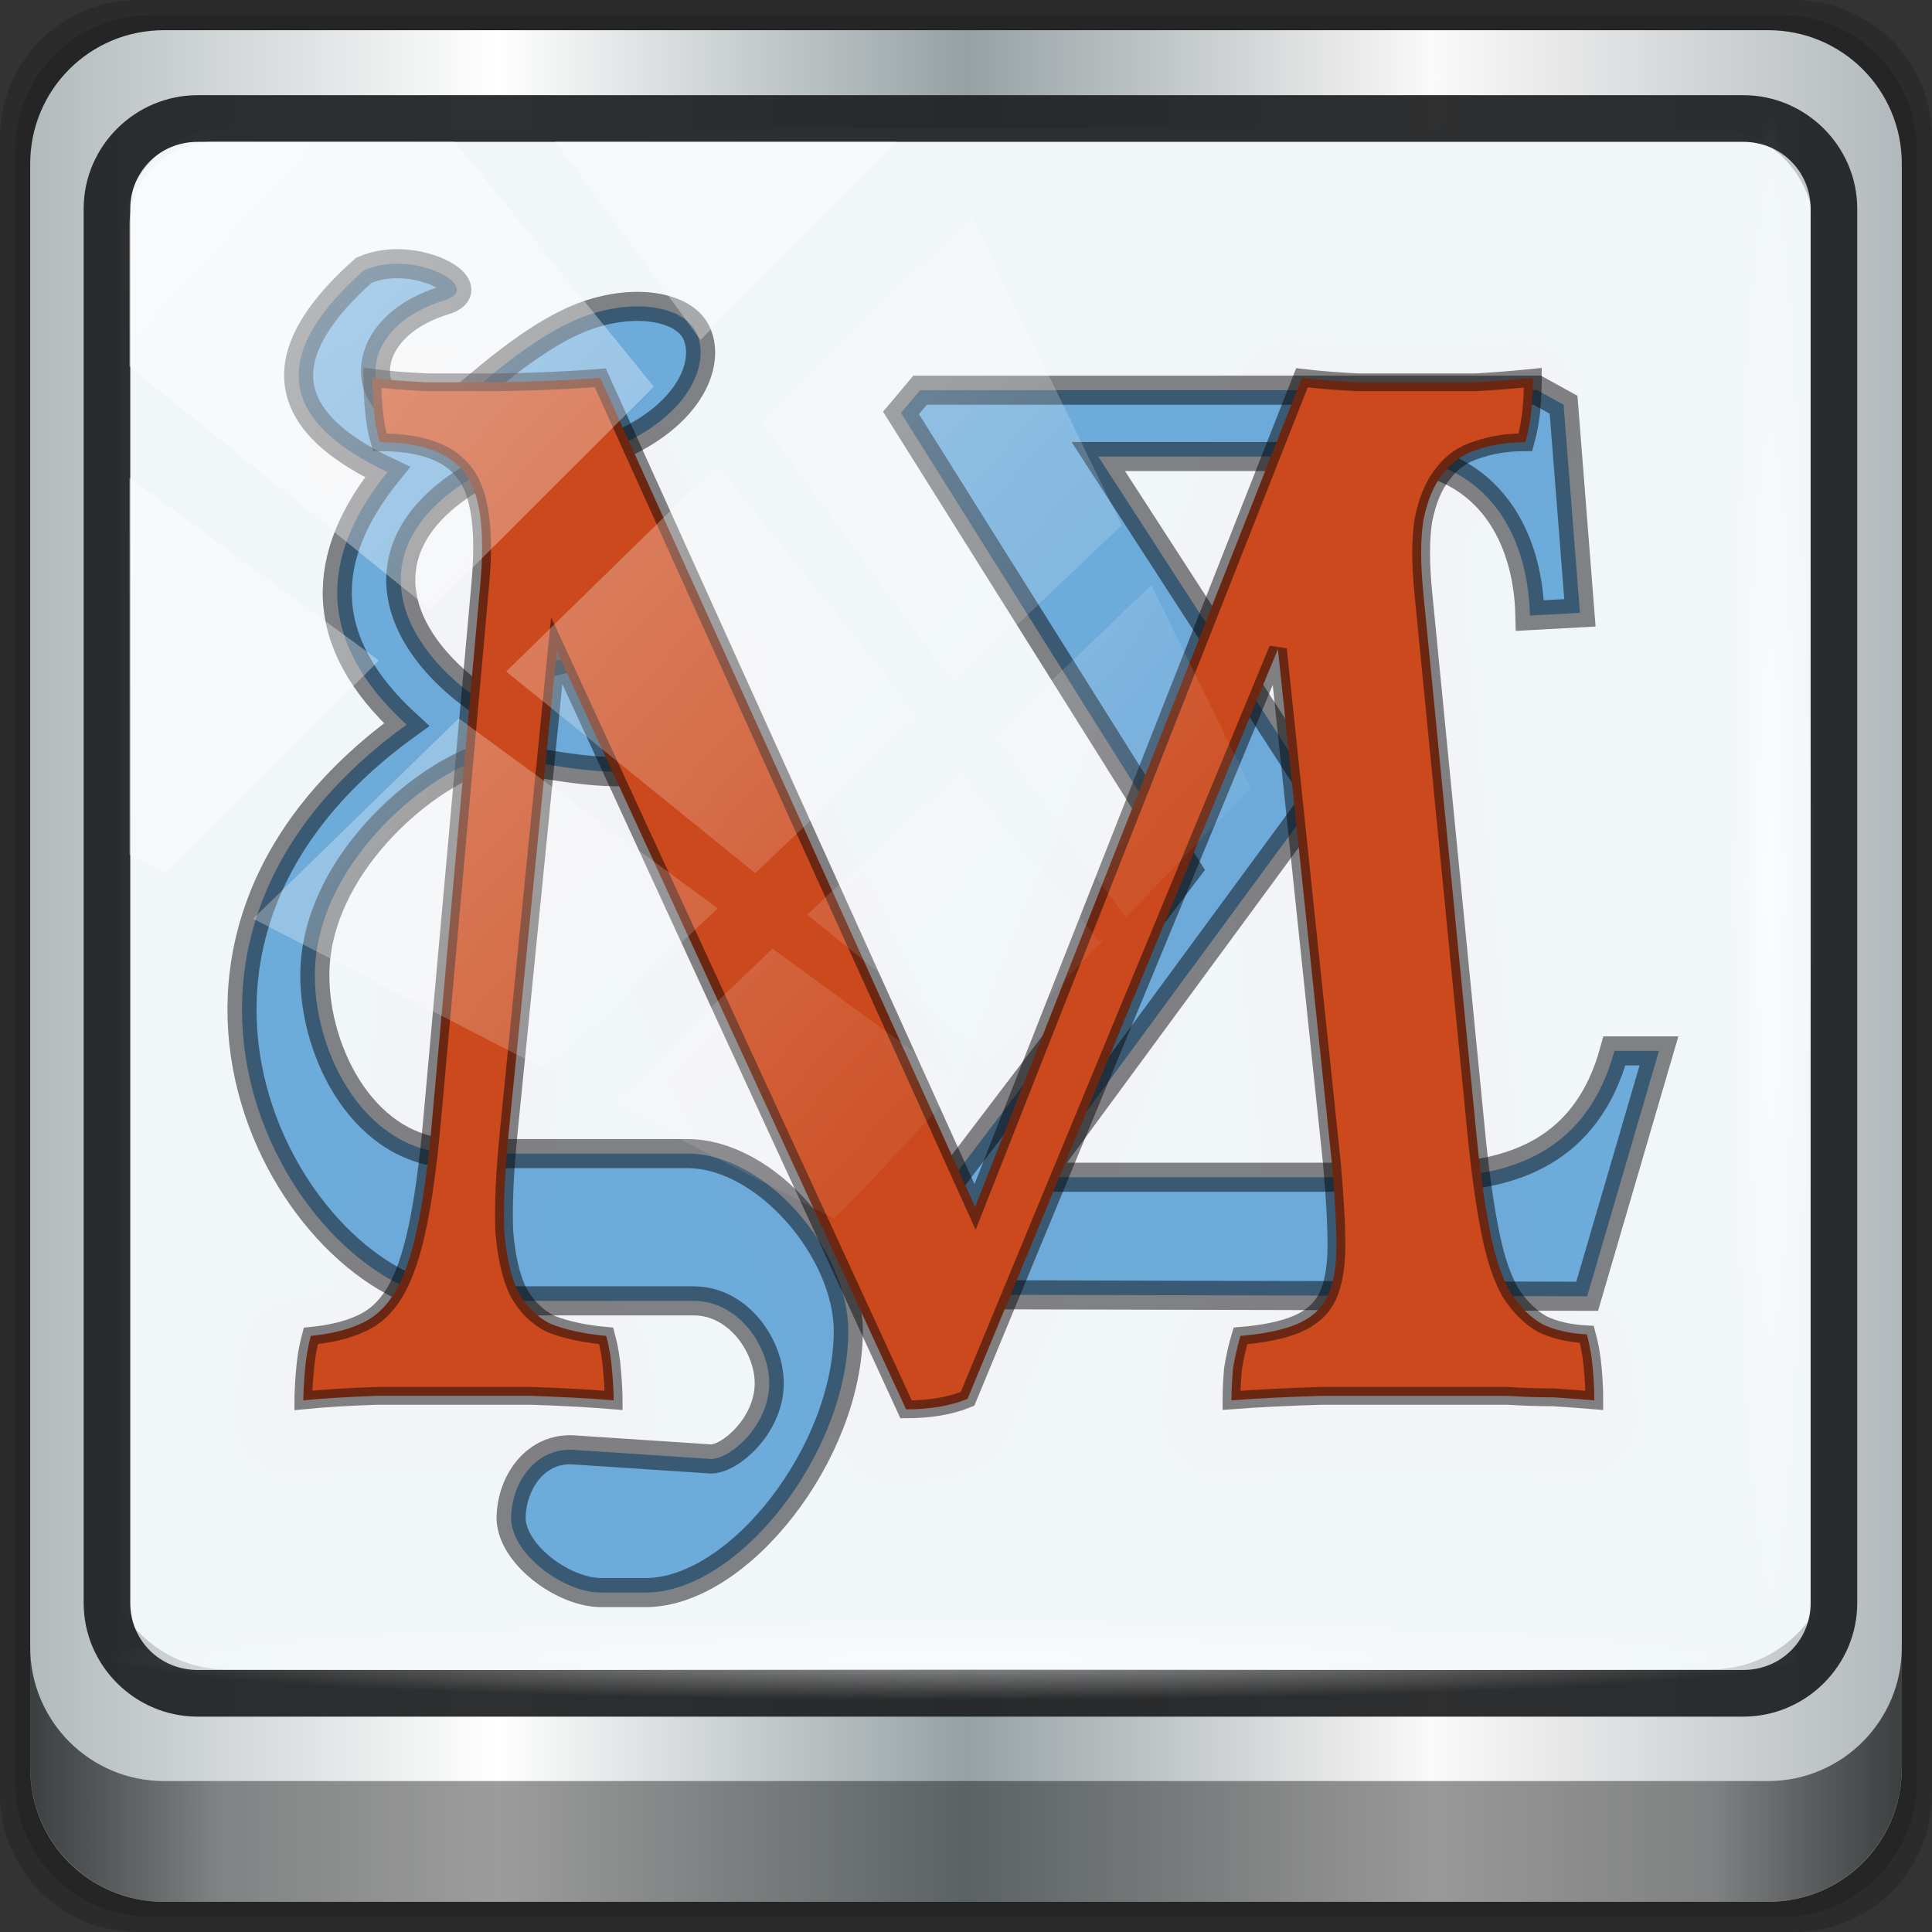<?xml version="1.0" encoding="UTF-8" standalone="no"?>
<!-- Created with Inkscape (http://www.inkscape.org/) -->

<svg
   xmlns:dc="http://purl.org/dc/elements/1.1/"
   xmlns:cc="http://creativecommons.org/ns#"
   xmlns:rdf="http://www.w3.org/1999/02/22-rdf-syntax-ns#"
   xmlns:svg="http://www.w3.org/2000/svg"
   xmlns="http://www.w3.org/2000/svg"
   xmlns:xlink="http://www.w3.org/1999/xlink"
   xmlns:sodipodi="http://sodipodi.sourceforge.net/DTD/sodipodi-0.dtd"
   xmlns:inkscape="http://www.inkscape.org/namespaces/inkscape"
   width="96"
   height="96"
   version="1.1"
   id="svg31"
   sodipodi:docname="_usr_share_wxMaxima_wxmaxima.svg"
   inkscape:version="0.92.2 2405546, 2018-03-11">
  <rect width="100%" height="100%" fill="#333333" stroke="none"/>
  <sodipodi:namedview
     pagecolor="#ffffff"
     bordercolor="#666666"
     borderopacity="1"
     objecttolerance="10"
     gridtolerance="10"
     guidetolerance="10"
     inkscape:pageopacity="0"
     inkscape:pageshadow="2"
     inkscape:window-width="1920"
     inkscape:window-height="1026"
     id="namedview33"
     showgrid="false"
     inkscape:zoom="3.1353651"
     inkscape:cx="-54.843007"
     inkscape:cy="31.242512"
     inkscape:window-x="0"
     inkscape:window-y="28"
     inkscape:window-maximized="1"
     inkscape:current-layer="svg31"
     inkscape:snap-global="false" />
  <defs
     id="defs7">
    <radialGradient
       id="a"
       cx="36.552"
       cy="39.634"
       r="32"
       gradientTransform="matrix(1.32,0,0,1.279,-131.185,-20.985)"
       gradientUnits="userSpaceOnUse">
      <stop
         stop-color="#443631"
         stop-opacity=".087"
         offset="0"
         id="stop2" />
      <stop
         stop-color="#443631"
         stop-opacity="0"
         offset="1"
         id="stop4" />
    </radialGradient>
    <linearGradient
       inkscape:collect="always"
       xlink:href="#linearGradient6139-0"
       id="linearGradient4071"
       gradientUnits="userSpaceOnUse"
       gradientTransform="matrix(1.107,0,0,1.107,-5.143,-4.036)"
       x1="6"
       y1="47"
       x2="90"
       y2="47" />
    <linearGradient
       id="linearGradient6139-0">
      <stop
         id="stop6141-2"
         offset="0"
         style="stop-color:#b2babc;stop-opacity:1" />
      <stop
         style="stop-color:#ffffff;stop-opacity:1;"
         offset="0.25"
         id="stop6151-0" />
      <stop
         style="stop-color:#96a1a4;stop-opacity:1"
         offset="0.5"
         id="stop6147-1" />
      <stop
         id="stop6149-4"
         offset="0.75"
         style="stop-color:#fbf9f9;stop-opacity:1;" />
      <stop
         id="stop6143-4"
         offset="1"
         style="stop-color:#b2b9bc;stop-opacity:1" />
    </linearGradient>
    <linearGradient
       gradientTransform="translate(-2.95e-6,2.6e-5)"
       inkscape:collect="always"
       xlink:href="#linearGradient3832-0-6-1-1"
       id="linearGradient4129"
       x1="1.5"
       y1="88.172"
       x2="94.5"
       y2="88.172"
       gradientUnits="userSpaceOnUse" />
    <linearGradient
       id="linearGradient3832-0-6-1-1">
      <stop
         style="stop-color:#000000;stop-opacity:1;"
         offset="0"
         id="stop3834-6-3-7-1" />
      <stop
         id="stop3872-2-4"
         offset="0.1"
         style="stop-color:#000000;stop-opacity:0.588;" />
      <stop
         style="stop-color:#000000;stop-opacity:0.588;"
         offset="0.9"
         id="stop3844-6-2-7-6" />
      <stop
         style="stop-color:#000000;stop-opacity:1;"
         offset="1"
         id="stop3836-5-0-2-9" />
    </linearGradient>
    <radialGradient
       inkscape:collect="always"
       xlink:href="#linearGradient3737"
       id="radialGradient7462"
       gradientUnits="userSpaceOnUse"
       gradientTransform="matrix(0.975,0,0,0.049,33.899,80.167)"
       cx="13.948"
       cy="44.893"
       fx="13.948"
       fy="44.893"
       r="43.199" />
    <linearGradient
       id="linearGradient3737">
      <stop
         offset="0"
         style="stop-color:#ffffff;stop-opacity:1"
         id="stop3739" />
      <stop
         offset="1"
         style="stop-color:#ffffff;stop-opacity:0"
         id="stop3741" />
    </linearGradient>
    <radialGradient
       inkscape:collect="always"
       xlink:href="#linearGradient3737"
       id="radialGradient7464"
       gradientUnits="userSpaceOnUse"
       gradientTransform="matrix(0.888,0,0,0.049,31.545,-90.168)"
       cx="13.948"
       cy="44.893"
       fx="13.948"
       fy="44.893"
       r="43.199" />
    <linearGradient
       inkscape:collect="always"
       xlink:href="#linearGradient3737"
       id="linearGradient4767"
       gradientUnits="userSpaceOnUse"
       x1="2.771"
       y1="-28.642"
       x2="50.528"
       y2="14.514" />
    <clipPath
       id="clipPath4156-4-1"
       clipPathUnits="userSpaceOnUse">
      <path
         inkscape:connector-curvature="0"
         id="path4158-0-8"
         d="m 27.046,-55.695 -14.214,13.321 h 0.061 l 15.653,21.771 10.231,-10.546 C 38.562,-32.302 27.468,-54.819 27.046,-55.695 Z M 9.647,-39.383 -5.241,-25.321 15.988,-7.806 26.372,-18.383 Z m 31.491,12.951 -9.741,9.714 8.945,12.458 7.781,-7.555 z m -49.84,4.379 -13.754,12.982 26.283,13.846 0.061,-0.062 -0.123,-0.062 L 13.599,-5.401 -8.702,-22.053 Z m 38.015,7.401 -9.803,9.775 11.579,9.559 7.628,-7.401 -8.669,-11.009 z m 20.187,5.674 -7.383,7.216 6.188,8.542 5.82,-6.137 z m -32.195,6.322 -9.557,9.498 13.662,7.185 7.934,-7.678 z m 23.312,2.374 -7.107,6.938 8.363,6.907 5.361,-5.674 -0.061,-0.092 -0.092,0.123 -6.464,-8.203 z m -8.73,8.542 -7.505,7.339 10.354,5.458 c 1.397,-1.321 5.675,-6.123 5.851,-6.322 z"
         style="opacity:0.6;fill:#ffffff;fill-opacity:1;stroke:none" />
    </clipPath>
    <linearGradient
       id="ButtonShadow-16"
       gradientTransform="scale(1.006,0.994)"
       x1="45.448"
       y1="92.54"
       x2="45.448"
       y2="7.017"
       gradientUnits="userSpaceOnUse">
      <stop
         style="stop-color:#000000;stop-opacity:1;"
         offset="0"
         id="stop3750-6" />
      <stop
         style="stop-color:#000000;stop-opacity:0.588;"
         offset="1"
         id="stop3752-4" />
    </linearGradient>
    <clipPath
       clipPathUnits="userSpaceOnUse"
       id="clipPath4355-7">
      <rect
         style="fill:#ffffff;fill-opacity:1;fill-rule:nonzero;stroke:none"
         id="rect4357-5"
         width="84"
         height="80"
         x="6"
         y="6"
         rx="6"
         ry="6" />
    </clipPath>
    <clipPath
       clipPathUnits="userSpaceOnUse"
       id="clipPath4355-9">
      <rect
         style="fill:#ffffff;fill-opacity:1;fill-rule:nonzero;stroke:none"
         id="rect4357-1"
         width="84"
         height="80"
         x="6"
         y="6"
         rx="6"
         ry="6" />
    </clipPath>
    <clipPath
       clipPathUnits="userSpaceOnUse"
       id="clipPath4355-1">
      <rect
         style="fill:#ffffff;fill-opacity:1;fill-rule:nonzero;stroke:none"
         id="rect4357-9"
         width="84"
         height="80"
         x="6"
         y="6"
         rx="6"
         ry="6" />
    </clipPath>
    <clipPath
       clipPathUnits="userSpaceOnUse"
       id="clipPath3943-52-0">
      <path
         id="path3945-4-1"
         d="m 69.781,20.844 -5,3.438 c 5.587,5.537 9,13.328 9,21.812 0,8.434 -3.377,16.096 -8.906,21.625 l 5,3.438 C 76.078,64.576 80,55.844 80,46.094 c 2e-6,-9.797 -3.963,-18.66 -10.219,-25.25 z M 40,24.062 28.906,36.219 H 21.5 c -0.823,0 -1.5,0.677 -1.5,1.5 v 1 14.844 1 c 0,0.823 0.684,1.61 1.5,1.5 h 7.406 L 40,68 V 66 26.062 Z m 20.594,3.281 -5,3.438 L 55.5,30.875 c 3.938,3.89 6.406,9.25 6.406,15.219 0,5.921 -2.43,11.148 -6.312,15.031 l 0.094,0.094 5.094,3.438 c 4.475,-4.908 7.25,-11.402 7.25,-18.562 0,-7.231 -2.879,-13.831 -7.438,-18.75 z m -9.25,6.5 -5.219,3.625 c 2.222,2.218 3.719,5.24 3.719,8.625 0,3.337 -1.459,6.228 -3.625,8.438 l 5.219,3.625 c 2.822,-3.237 4.531,-7.434 4.531,-12.062 0,-4.673 -1.754,-9.001 -4.625,-12.25 z"
         style="color:#000000;display:inline;overflow:visible;visibility:visible;opacity:0.8;fill:#ff00ff;fill-opacity:1;fill-rule:nonzero;stroke:none;stroke-width:1;marker:none;enable-background:accumulate"
         inkscape:connector-curvature="0" />
    </clipPath>
  </defs>
  <path
     style="display:inline;opacity:0.15;fill:#000000;fill-opacity:1;fill-rule:nonzero;stroke:none"
     d="M 89.143,2.6e-5 H 6.857 C 3.058,2.6e-5 -5.5e-7,3.058 -5.5e-7,6.857 V 89.143 c 0,3.799 3.058,6.857 6.857,6.857 H 89.143 c 3.799,0 6.857,-3.058 6.857,-6.857 V 6.857 C 96,3.058 92.942,2.6e-5 89.143,2.6e-5 Z"
     id="path3288"
     inkscape:connector-curvature="0" />
  <path
     inkscape:connector-curvature="0"
     id="path4085"
     d="M 88.5,0.75 H 7.5 c -3.739,0 -6.75,3.01 -6.75,6.75 V 88.5 c 0,3.74 3.011,6.75 6.75,6.75 H 88.5 c 3.74,0 6.75,-3.01 6.75,-6.75 V 7.5 c 0,-3.739 -3.01,-6.75 -6.75,-6.75 z"
     style="display:inline;opacity:0.15;fill:#000000;fill-opacity:1;fill-rule:nonzero;stroke:none" />
  <path
     style="display:inline;fill:url(#linearGradient4071);fill-opacity:1;fill-rule:nonzero;stroke:none"
     d="M 87.857,1.5 H 8.143 c -3.68,0 -6.643,2.963 -6.643,6.643 V 87.857 c 0,3.68 2.963,6.643 6.643,6.643 H 87.857 c 3.68,0 6.643,-2.963 6.643,-6.643 V 8.143 c 0,-3.68 -2.963,-6.643 -6.643,-6.643 z"
     id="rect4251-1"
     inkscape:connector-curvature="0" />
  <path
     style="display:inline;opacity:1;fill:#f1f6f9;fill-opacity:1;fill-rule:nonzero;stroke:none;stroke-width:1.03"
     d="m 11.241,6.387 c -2.856,0 -5.124,2.288 -5.124,5.171 v 21.427 7.239 39.914 c 1.097,1.684 2.969,2.812 5.124,2.812 h 4.099 65.589 4.099 c 2.155,0 4.027,-1.127 5.124,-2.812 V 40.225 32.986 11.558 c 0,-2.883 -2.268,-5.171 -5.124,-5.171 z"
     id="path3400-6"
     inkscape:connector-curvature="0"
     sodipodi:nodetypes="sscccsccscccsss" />
  <path
     inkscape:connector-curvature="0"
     id="path4989"
     d="m 9.825,4.729 c -3.117,0 -5.668,2.54 -5.668,5.646 v 69.278 c 0,3.106 2.551,5.646 5.668,5.646 H 86.617 c 3.117,0 5.668,-2.54 5.668,-5.646 V 10.375 c 0,-3.106 -2.551,-5.646 -5.668,-5.646 z m 0,2.319 H 86.617 c 1.888,0 3.352,1.48 3.352,3.327 v 69.278 c 0,1.846 -1.464,3.327 -3.352,3.327 H 9.825 c -1.888,0 -3.352,-1.48 -3.352,-3.327 V 10.375 c 0,-1.846 1.464,-3.327 3.352,-3.327 z"
     style="color:#000000;font-style:normal;font-variant:normal;font-weight:normal;font-stretch:normal;font-size:medium;line-height:normal;font-family:Sans;-inkscape-font-specification:Sans;text-indent:0;text-align:start;text-decoration:none;text-decoration-line:none;letter-spacing:normal;word-spacing:normal;text-transform:none;writing-mode:lr-tb;direction:ltr;baseline-shift:baseline;text-anchor:start;display:inline;overflow:visible;visibility:visible;fill:#202223;fill-opacity:0.937;stroke:none;stroke-width:2.376;marker:none;enable-background:accumulate" />
  <path
     inkscape:connector-curvature="0"
     style="display:inline;opacity:0.658;fill:url(#linearGradient4129);fill-opacity:1;fill-rule:nonzero;stroke:none"
     d="m 1.5,81.844 v 6 c 0,3.68 2.976,6.656 6.656,6.656 H 87.844 c 3.68,0 6.656,-2.976 6.656,-6.656 v -6 c 0,3.68 -2.976,6.656 -6.656,6.656 H 8.156 c -3.68,0 -6.656,-2.976 -6.656,-6.656 z"
     id="path4118" />
  <rect
     style="opacity:0.55;fill:url(#radialGradient7462);fill-opacity:1;stroke:none"
     id="rect4131"
     width="84.25"
     height="4.25"
     x="5.375"
     y="80.25"
     rx="0"
     ry="4.25" />
  <rect
     ry="4.25"
     rx="0"
     y="-90.085"
     x="5.56"
     height="4.25"
     width="76.75"
     id="rect4141"
     style="opacity:0.669;fill:url(#radialGradient7464);fill-opacity:1;stroke:none"
     transform="rotate(90)" />
  <g
     transform="matrix(1.391,0,0,1.391,105.203,-118.937)"
     id="g943">
    <g
       id="g29"
       transform="matrix(0.635,0,0,0.635,-57.473,47.89)">
      <g
         id="g27">
        <path
           style="fill:#9d5f4a;stroke:#f3f4f6;stroke-width:6.304;stroke-linejoin:round;stroke-opacity:1"
           inkscape:connector-curvature="0"
           id="path23"
           d="m -1.961,81.825 c 2.081,6e-5 4.217,-0.084 6.41,-0.253 l 21.087,46.645 18.388,-46.645 c 0.956,0.113 1.996,0.197 3.121,0.253 1.181,6e-5 2.334,6e-5 3.458,0 1.125,6e-5 2.193,6e-5 3.205,0 1.012,-0.056 2.08,-0.141 3.205,-0.253 -7.2e-5,0.619 -0.028,1.237 -0.084,1.856 -0.056,0.562 -0.169,1.153 -0.337,1.771 -1.012,5e-5 -1.912,0.141 -2.699,0.422 -0.787,0.225 -1.434,0.675 -1.94,1.35 -0.506,0.619 -0.872,1.49 -1.097,2.615 -0.169,1.069 -0.169,2.446 0,4.133 l 3.037,30.956 c 0.225,2.081 0.478,3.796 0.759,5.145 0.281,1.35 0.647,2.418 1.097,3.205 0.506,0.787 1.097,1.378 1.771,1.771 0.675,0.337 1.518,0.534 2.53,0.59 0.169,0.619 0.281,1.265 0.337,1.94 0.056,0.619 0.084,1.209 0.084,1.771 -0.675,-0.056 -1.434,-0.112 -2.277,-0.169 -0.844,0 -1.715,-0.028 -2.615,-0.084 h -2.784 -2.446 -5.23 c -1.912,0.056 -3.599,0.141 -5.061,0.253 -5.5e-5,-0.506 0.028,-1.097 0.084,-1.771 0.112,-0.675 0.253,-1.293 0.422,-1.856 1.349,-0.112 2.418,-0.337 3.205,-0.675 0.787,-0.337 1.349,-0.843 1.687,-1.518 0.337,-0.731 0.506,-1.687 0.506,-2.868 -6.1e-5,-1.237 -0.084,-2.784 -0.253,-4.639 l -3.037,-28.932 -17.46,42.175 c -0.956,0.394 -2.109,0.59 -3.458,0.59 L 2.004,96.923 -0.695,123.999 c -0.225,2.249 -0.309,4.105 -0.253,5.567 0.112,1.406 0.365,2.53 0.759,3.374 0.45,0.844 1.068,1.462 1.856,1.856 0.843,0.337 1.884,0.562 3.121,0.675 0.169,0.619 0.281,1.293 0.337,2.024 0.056,0.675 0.084,1.209 0.084,1.603 -1.35,-0.112 -2.896,-0.197 -4.639,-0.253 h -4.386 -4.302 c -1.631,0.056 -3.008,0.141 -4.133,0.253 -4e-6,-0.394 0.028,-0.928 0.084,-1.603 0.056,-0.731 0.169,-1.406 0.337,-2.024 1.125,-0.112 2.052,-0.337 2.783,-0.675 0.787,-0.337 1.434,-0.928 1.94,-1.771 0.506,-0.843 0.928,-2.053 1.265,-3.627 0.337,-1.575 0.619,-3.627 0.843,-6.157 l 2.699,-30.028 c 0.281,-3.037 -1.3e-5,-5.117 -0.843,-6.242 -0.844,-1.181 -2.446,-1.771 -4.808,-1.771 -0.169,-0.562 -0.281,-1.181 -0.337,-1.856 -0.056,-0.675 -0.084,-1.265 -0.084,-1.771 0.843,0.113 1.856,0.197 3.037,0.253 1.181,6e-5 2.305,6e-5 3.374,0" />
        <g
           id="g881"
           transform="translate(-0.879,0.057)"
           style="stroke:#040405;stroke-opacity:0.478">
          <path
             transform="matrix(1.636,0,0,1.636,-27.234,52.039)"
             d="m 13.562,13.438 c -0.453,-0.027 -0.907,0.032 -1.344,0.219 -3.024,2.684 -3.216,5.045 0.812,6.938 -2.362,2.924 -2.451,5.836 0.656,8.688 -10.966,7.915 -3.581,19.812 1.969,19.812 h 7.906 c 1.566,0 2.636,1.62 2.594,2.906 -0.046,1.421 -1.351,2.531 -2,2.531 l -4.719,-0.312 c -1.27,-0.087 -2.111,1.05 -2.156,2.281 -0.047,1.268 1.782,2.625 3.094,2.625 h 1.531 c 3.206,0 6.969,-4.82 6.969,-9 0,-2.757 -2.825,-6.094 -5.531,-6.094 h -7.938 c -3.152,0 -4.875,-3.431 -4.875,-6.125 0,-3.734 3.707,-6.847 5.781,-7.469 1.158,-0.347 7.562,2.17 7.562,-1.844 0,-1.206 -3.179,-3.029 -7.938,-0.344 -3.014,-2.28 -3.52,-5.371 0.031,-7.469 0.419,-0.248 3.614,-0.22 5.75,-1.469 1.9,-1.111 2.353,-2.606 1.938,-3.5 -0.459,-0.987 -2.399,-1.25 -4.25,-0.406 -2.065,0.941 -4.048,3.061 -4.469,3.156 -2.742,0.622 -3.449,-2.796 0.062,-3.875 1.057,-0.325 -0.079,-1.168 -1.438,-1.25 z m 17.781,4.344 -0.656,0.781 9.844,15.688 -10.281,13.531 -0.281,1.094 24.312,0.062 2.469,-8.438 h -1.531 c -0.935,3.425 -3.489,4.344 -6.406,4.344 h -13.406 l 9.625,-13.094 -7.562,-11.688 h 9.812 c 3.405,0 4.965,2.53 5.031,5.469 l 1.719,-0.094 -0.562,-7.156 -0.906,-0.5 z"
             id="path21"
             inkscape:connector-curvature="0"
             style="color:#000000;fill:#1b7bc7;fill-opacity:0.616;stroke:#040405;stroke-opacity:0.478" />
          <path
             d="m -0.36,80.684 c 2.081,5.7e-5 4.217,-0.084 6.41,-0.253 l 21.087,46.645 18.388,-46.645 c 0.956,0.113 1.996,0.197 3.121,0.253 1.181,5.7e-5 2.334,5.7e-5 3.458,0 1.125,5.7e-5 2.193,5.7e-5 3.205,0 1.012,-0.056 2.08,-0.141 3.205,-0.253 -7.2e-5,0.619 -0.028,1.237 -0.084,1.856 -0.056,0.562 -0.169,1.153 -0.337,1.771 -1.012,5.4e-5 -1.912,0.141 -2.699,0.422 -0.787,0.225 -1.434,0.675 -1.94,1.35 -0.506,0.619 -0.872,1.49 -1.097,2.615 -0.169,1.069 -0.169,2.446 0,4.133 l 3.037,30.956 c 0.225,2.081 0.478,3.796 0.759,5.145 0.281,1.35 0.647,2.418 1.097,3.205 0.506,0.787 1.097,1.378 1.771,1.771 0.675,0.337 1.518,0.534 2.53,0.59 0.169,0.619 0.281,1.265 0.337,1.94 0.056,0.619 0.084,1.209 0.084,1.771 -0.675,-0.056 -1.434,-0.112 -2.277,-0.169 -0.844,0 -1.715,-0.028 -2.615,-0.084 h -2.784 -2.446 -5.23 c -1.912,0.056 -3.599,0.141 -5.061,0.253 -5.5e-5,-0.506 0.028,-1.097 0.084,-1.771 0.112,-0.675 0.253,-1.293 0.422,-1.856 1.349,-0.112 2.418,-0.337 3.205,-0.675 0.787,-0.337 1.349,-0.843 1.687,-1.518 0.337,-0.731 0.506,-1.687 0.506,-2.868 -6.1e-5,-1.237 -0.084,-2.784 -0.253,-4.639 l -3.037,-28.932 -17.46,42.175 c -0.956,0.394 -2.109,0.59 -3.458,0.59 l -19.653,-42.681 -2.699,27.076 c -0.225,2.249 -0.309,4.105 -0.253,5.567 0.112,1.406 0.365,2.53 0.759,3.374 0.45,0.844 1.068,1.462 1.856,1.856 0.843,0.337 1.884,0.562 3.121,0.675 0.169,0.619 0.281,1.293 0.337,2.024 0.056,0.675 0.084,1.209 0.084,1.603 -1.35,-0.112 -2.896,-0.197 -4.639,-0.253 h -4.386 -4.302 c -1.631,0.056 -3.009,0.141 -4.133,0.253 -4e-6,-0.394 0.028,-0.928 0.084,-1.603 0.056,-0.731 0.169,-1.406 0.337,-2.024 1.125,-0.112 2.053,-0.337 2.784,-0.675 0.787,-0.337 1.434,-0.928 1.94,-1.771 0.506,-0.843 0.928,-2.053 1.265,-3.627 0.337,-1.575 0.619,-3.627 0.843,-6.157 l 2.699,-30.028 c 0.281,-3.037 -1.333e-5,-5.117 -0.843,-6.242 -0.844,-1.181 -2.446,-1.771 -4.808,-1.771 -0.169,-0.562 -0.281,-1.181 -0.337,-1.856 -0.056,-0.675 -0.084,-1.265 -0.084,-1.771 0.843,0.113 1.856,0.197 3.037,0.253 1.181,5.7e-5 2.305,5.7e-5 3.374,0"
             id="path25"
             inkscape:connector-curvature="0"
             style="fill:#cb491c;stroke:#040405;stroke-opacity:0.478" />
        </g>
      </g>
    </g>
  </g>
  <rect
     transform="matrix(1.069,0,0,1.048,4.295,38.479)"
     style="opacity:0.503;fill:url(#linearGradient4767);fill-opacity:1;stroke:none"
     id="rect4146"
     width="75.966"
     height="69.024"
     x="2"
     y="-30"
     rx="3.957"
     ry="3.957"
     clip-path="url(#clipPath4156-4-1)" />
</svg>
